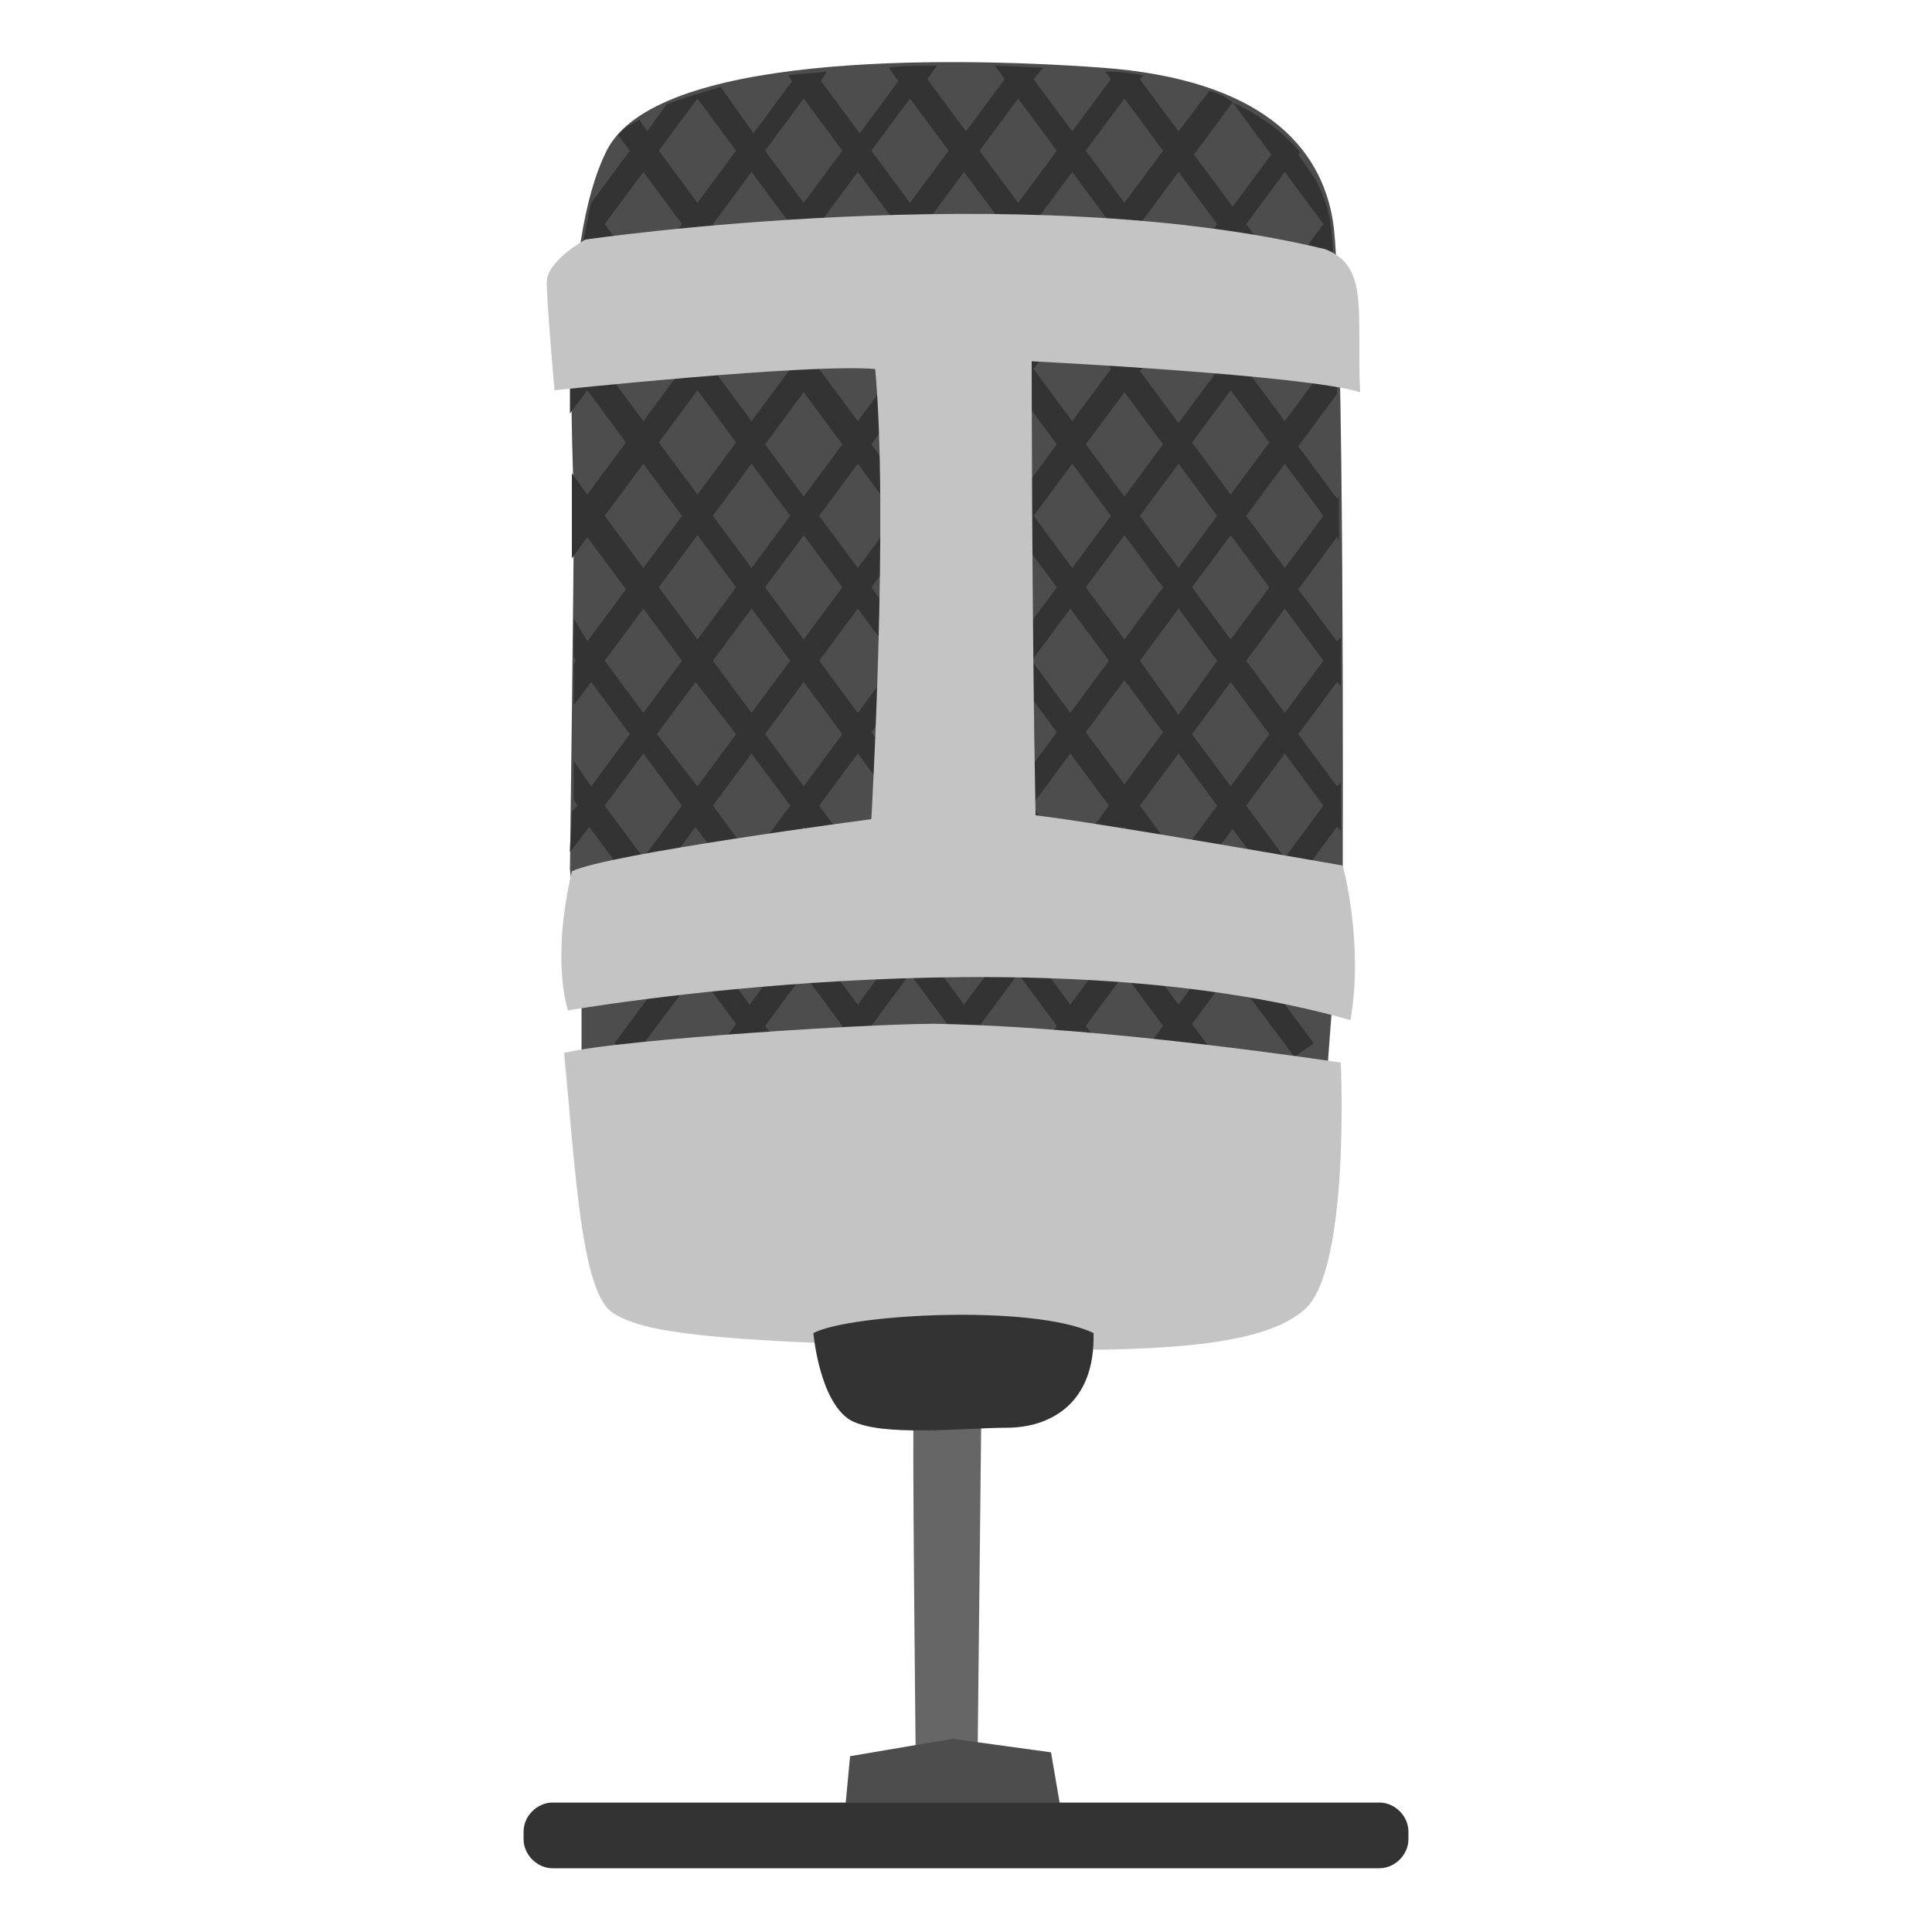 <?xml version="1.0" encoding="utf-8"?>
<!-- Generator: Adobe Illustrator 26.3.1, SVG Export Plug-In . SVG Version: 6.00 Build 0)  -->
<svg version="1.1" id="OBJECT" xmlns="http://www.w3.org/2000/svg" xmlns:xlink="http://www.w3.org/1999/xlink" x="0px" y="0px"
	 width="100px" height="100px" viewBox="0 0 100 100" enable-background="new 0 0 100 100" xml:space="preserve">
<g>
	<g>
		<path fill="#4D4D4D" d="M30.1,50.8v4.8l38.5,1.1l0.9-11.9c0,0,0.1-29.4-0.5-33.3c-0.6-3.9-3.7-7.4-12-8
			c-8.3-0.6-23.1-0.7-25.6,4.3s-1.7,15.4-1.7,18.7s-0.2,18.5-0.2,18.5L30.1,50.8z"/>
	</g>
	<g>
		<path fill="#333333" d="M29.5,44.1l1-1.3l2,2.7l-2.6,3.6l0.1,1.1l0.4,0.3l2.9-3.9l2,2.7L31.8,54l1,0.7l3.3-4.4l2,2.7L36,55.8
			l1.5,0l1.3-1.8l1.4,1.9l2.7,0.1l1.5-2l1.5,2.1l2.5,0.1l1.6-2.1l1.6,2.2l2.2,0.1l1.7-2.3l1.8,2.4l2,0.1l1.8-2.4l1.9,2.6l1.5,0
			L61.7,53l2-2.7l3.3,4.4l1-0.7l-3.5-4.7l2-2.7l2.6,3.5l0.1-1.9l-2-2.7l2-2.7l0.2,0.2c0-0.7,0-1.5,0-2.5l-0.2,0.2l-2-2.7l2-2.7
			l0.2,0.2c0-0.8,0-1.6,0-2.5l-0.2,0.2l-2-2.7l2-2.7l0.1,0.2c0-0.8,0-1.6,0-2.3l-0.1,0.1l-2-2.7l2-2.7l0,0c0-0.7,0-1.4,0-2.1l-2-2.7
			l1.8-2.5c0-0.6-0.1-1-0.1-1.3c-0.1-0.9-0.4-1.7-0.8-2.5l-0.9-1.3l0.1-0.1c-0.8-1-2-1.9-3.5-2.6l2,2.7l-2,2.7l-2-2.7l2-2.7
			C63.4,5,63,4.8,62.6,4.7L61,6.8l-2-2.7l0.2-0.2c-0.6-0.1-1.3-0.2-2-0.2l0.3,0.4l-2,2.7l-2-2.7l0.5-0.6c-0.8,0-1.6-0.1-2.5-0.1
			l0.5,0.7l-2,2.7l-2-2.7l0.5-0.7c-0.8,0-1.7,0-2.5,0.1l0.5,0.7l-2,2.7l-2-2.7l0.3-0.5c-0.7,0.1-1.4,0.1-2,0.2l0.2,0.3l-2,2.7
			l-1.7-2.4c-1,0.3-2,0.6-2.8,0.9l-1,1.4l-0.4-0.6C32.5,6.5,32.2,6.7,32,7l0.6,0.8l-2,2.7l0,0c-0.2,0.9-0.4,1.8-0.5,2.8l0.5-0.7
			l2,2.7l-2,2.7L29.7,17c0,0.7,0,1.3-0.1,2l0.1,0.2l-0.2,0.2c0,0.7,0,1.4,0,2l0.9-1.2l2,2.7l-2,2.7l-0.8-1.1c0,0.8,0,1.5,0,2.1
			c0,0,0,0,0,0l0,0.1l0,0.1c0,0.5,0,1.2,0,2.1l0.8-1.1l2,2.7l-2,2.7L29.7,32c0,0.6,0,1.3,0,2l0.1,0.2l-0.1,0.2c0,0.7,0,1.4,0,2.1
			l0.9-1.2l2,2.7l-2,2.7l-0.9-1.3c0,0.7,0,1.4,0,2l0.2,0.3L29.6,42C29.6,42.9,29.5,43.6,29.5,44.1z M34,45.5l2-2.7l2,2.7l-2,2.7
			L34,45.5z M43.6,38l-2,2.7l-2-2.7l2-2.7L43.6,38z M39.6,30.4l2-2.7l2,2.7l-2,2.7L39.6,30.4z M42.4,34.2l2-2.7l2,2.7l-2,2.7
			L42.4,34.2z M45.1,30.4l2-2.7l2,2.7l-2,2.7L45.1,30.4z M47.1,35.2l2,2.7l-2,2.7l-2-2.7L47.1,35.2z M47.9,34.2l2-2.7l2,2.7l-2,2.7
			L47.9,34.2z M50.7,30.4l2-2.7l2,2.7l-2,2.7L50.7,30.4z M52.7,35.2l2,2.7l-2,2.7l-2-2.7L52.7,35.2z M53.4,34.2l2-2.7l2,2.7l-2,2.7
			L53.4,34.2z M56.2,30.4l2-2.7l2,2.7l-2,2.7L56.2,30.4z M58.2,35.2l2,2.7l-2,2.7l-2-2.7L58.2,35.2z M59,34.2l2-2.7l2,2.7L61,37
			L59,34.2z M59,26.7l2-2.7l2,2.7l-2,2.7L59,26.7z M58.2,25.7l-2-2.7l2-2.7l2,2.7L58.2,25.7z M57.5,26.7l-2,2.7l-2-2.7l2-2.7
			L57.5,26.7z M52.7,25.7l-2-2.7l2-2.7l2,2.7L52.7,25.7z M51.9,26.7l-2,2.7l-2-2.7l2-2.7L51.9,26.7z M47.1,25.7l-2-2.7l2-2.7l2,2.7
			L47.1,25.7z M46.4,26.7l-2,2.7l-2-2.7l2-2.7L46.4,26.7z M41.6,25.7l-2-2.7l2-2.7l2,2.7L41.6,25.7z M40.9,26.7l-2,2.7l-2-2.7l2-2.7
			L40.9,26.7z M40.9,34.2l-2,2.7l-2-2.7l2-2.7L40.9,34.2z M40.9,41.7l-2,2.7l-2-2.7l2-2.7L40.9,41.7z M41.6,42.8l2,2.7l-2,2.7
			l-2-2.7L41.6,42.8z M42.4,41.7l2-2.7l2,2.7l-2,2.7L42.4,41.7z M47.1,42.8l2,2.7l-2,2.7l-2-2.7L47.1,42.8z M47.9,41.7l2-2.7l2,2.7
			l-2,2.7L47.9,41.7z M52.7,42.8l2,2.7l-2,2.7l-2-2.7L52.7,42.8z M53.4,41.7l2-2.7l2,2.7l-2,2.7L53.4,41.7z M58.2,42.8l2,2.7l-2,2.7
			l-2-2.7L58.2,42.8z M59,41.7l2-2.7l2,2.7l-2,2.7L59,41.7z M61.7,38l2-2.7l2,2.7l-2,2.7L61.7,38z M61.7,30.4l2-2.7l2,2.7l-2,2.7
			L61.7,30.4z M61.7,22.9l2-2.7l2,2.7l-2,2.7L61.7,22.9z M61,21.9l-2-2.7l2-2.7l2,2.7L61,21.9z M58.2,18.1l-2-2.7l2-2.7l2,2.7
			L58.2,18.1z M57.5,19.1l-2,2.7l-2-2.7l2-2.7L57.5,19.1z M52.7,18.1l-2-2.7l2-2.7l2,2.7L52.7,18.1z M51.9,19.1l-2,2.7l-2-2.7l2-2.7
			L51.9,19.1z M47.1,18.1l-2-2.7l2-2.7l2,2.7L47.1,18.1z M46.4,19.1l-2,2.7l-2-2.7l2-2.7L46.4,19.1z M41.6,18.1l-2-2.7l2-2.7l2,2.7
			L41.6,18.1z M40.9,19.1l-2,2.7l-2-2.7l2-2.7L40.9,19.1z M36.1,18.1l-2-2.7l2-2.7l2,2.7L36.1,18.1z M38.1,22.9l-2,2.7l-2-2.7l2-2.7
			L38.1,22.9z M38.1,30.4l-2,2.7l-2-2.7l2-2.7L38.1,30.4z M38.1,38l-2,2.7L34,38l2-2.7L38.1,38z M36.8,49.3l2-2.7l2,2.7l-2,2.7
			L36.8,49.3z M41.6,55.8l-2-2.7l2-2.7l2,2.7L41.6,55.8z M42.4,49.3l2-2.7l2,2.7l-2,2.7L42.4,49.3z M47.1,55.8l-2-2.7l2-2.7l2,2.7
			L47.1,55.8z M47.9,49.3l2-2.7l2,2.7l-2,2.7L47.9,49.3z M52.7,55.8l-2-2.7l2-2.7l2,2.7L52.7,55.8z M53.4,49.3l2-2.7l2,2.7l-2,2.7
			L53.4,49.3z M58.2,55.8l-2-2.7l2-2.7l2,2.7L58.2,55.8z M61,52l-2-2.7l2-2.7l2,2.7L61,52z M63.8,48.3l-2-2.7l2-2.7l2,2.7L63.8,48.3
			z M68.5,41.7l-2,2.7l-2-2.7l2-2.7L68.5,41.7z M68.5,34.2l-2,2.7l-2-2.7l2-2.7L68.5,34.2z M68.5,26.7l-2,2.7l-2-2.7l2-2.7
			L68.5,26.7z M68.5,19.1l-2,2.7l-2-2.7l2-2.7L68.5,19.1z M66.5,8.9l2,2.7l-2,2.7l-2-2.7L66.5,8.9z M65.8,15.4l-2,2.7l-2-2.7l2-2.7
			L65.8,15.4z M63,11.6l-2,2.7l-2-2.7l2-2.7L63,11.6z M58.2,5.1l2,2.7l-2,2.7l-2-2.7L58.2,5.1z M57.5,11.6l-2,2.7l-2-2.7l2-2.7
			L57.5,11.6z M52.7,5.1l2,2.7l-2,2.7l-2-2.7L52.7,5.1z M51.9,11.6l-2,2.7l-2-2.7l2-2.7L51.9,11.6z M47.1,5.1l2,2.7l-2,2.7l-2-2.7
			L47.1,5.1z M46.4,11.6l-2,2.7l-2-2.7l2-2.7L46.4,11.6z M41.6,5.1l2,2.7l-2,2.7l-2-2.7L41.6,5.1z M40.9,11.6l-2,2.7l-2-2.7l2-2.7
			L40.9,11.6z M36.1,5.1l2,2.7l-2,2.7l-2-2.7L36.1,5.1z M31.3,11.6l2-2.7l2,2.7l-2,2.7L31.3,11.6z M31.3,19.1l2-2.7l2,2.7l-2,2.7
			L31.3,19.1z M31.3,26.7l2-2.7l2,2.7l-2,2.7L31.3,26.7z M31.3,34.2l2-2.7l2,2.7l-2,2.7L31.3,34.2z M33.3,39l2,2.7l-2,2.7l-2-2.7
			L33.3,39z"/>
	</g>
	<g>
		<path fill="#C4C4C4" d="M47.9,69.7c10.9,0.4,17.2,0.2,19.6-1.9c2.4-2,1.9-12.8,1.9-12.8S57.7,53.2,48.8,53
			c-2.6-0.1-16.9,0.8-19.6,1.5c0.6,6.3,0.9,12.6,2.6,13.5C33.4,69,36.9,69.4,47.9,69.7z"/>
	</g>
	<g>
		<path fill="#C4C4C4" d="M68.6,12.9c-15.7-3.8-38.3-0.5-38.3-0.5s-2,1.1-2,2.2s0.4,5.6,0.4,5.6s13.2-1.4,16.6-1.1
			c0.7,7.6-0.2,23.3-0.2,23.3s-13.7,1.8-15.5,2.7c-1.1,4.7-0.2,7.2-0.2,7.2s24-4.2,40.5,0.5c0.7-4-0.4-8-0.4-8S57,42.6,53.6,42.2
			c-0.2-10.7-0.2-23.5-0.2-23.5s14.1,0.7,17,1.6C70.2,16.2,70.9,13.8,68.6,12.9z"/>
	</g>
	<g>
		<path fill="#666666" d="M50.8,72.4l-3.5,0.3c-0.1,0.4,0.1,18.6,0.1,18.6l3.2-0.3L50.8,72.4z"/>
	</g>
	<g>
		<polygon fill="#4D4D4D" points="49.3,90 44,90.9 43.7,94.1 55,94.2 54.4,90.7 		"/>
	</g>
	<g>
		<path fill="#333333" d="M52.1,73.9c2.2,0,4.6-1.2,4.5-4.9c-3.1-1.5-12.6-1-14.5,0c0,0,0.3,3.5,1.9,4.5
			C45.6,74.4,49.9,73.9,52.1,73.9z"/>
	</g>
	<g>
		<path fill="#333333" d="M71.4,96.7c0.8,0,1.5-0.7,1.5-1.5v-0.4c0-0.8-0.7-1.5-1.5-1.5H28.6c-0.8,0-1.5,0.7-1.5,1.5v0.4
			c0,0.8,0.7,1.5,1.5,1.5H71.4z"/>
	</g>
</g>
</svg>
